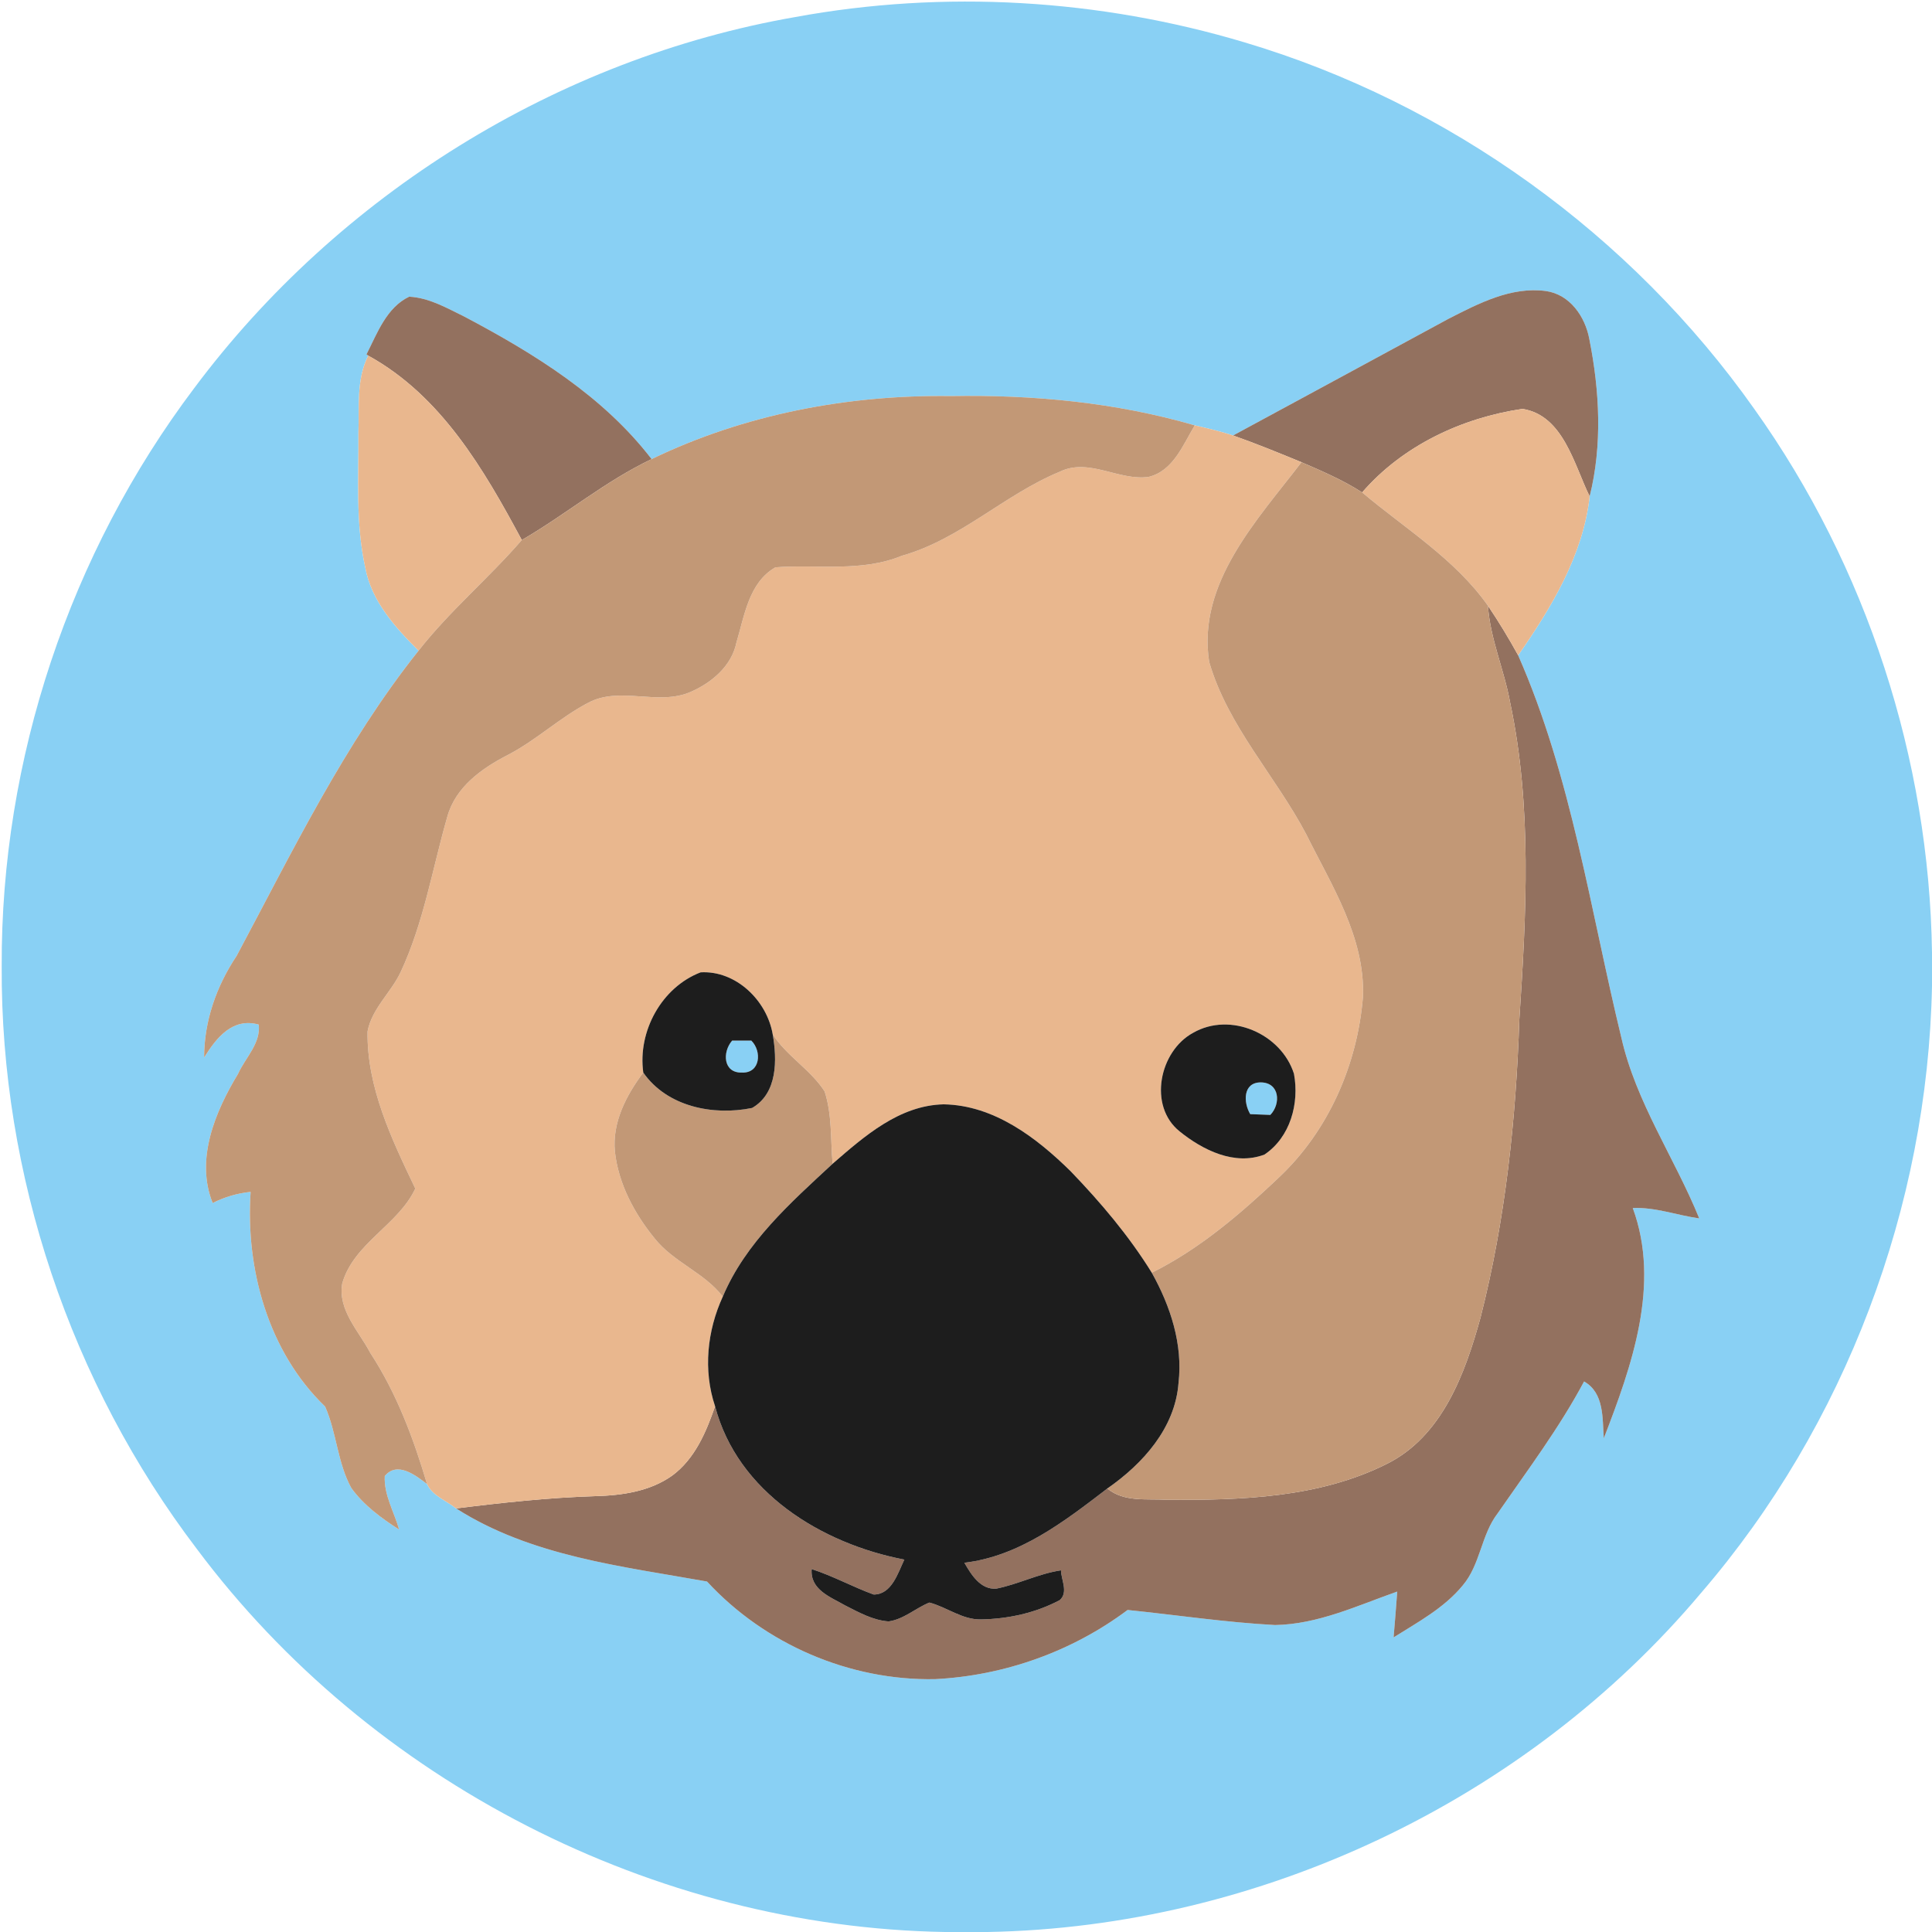 <?xml version="1.0" encoding="UTF-8" ?>
<!DOCTYPE svg PUBLIC "-//W3C//DTD SVG 1.1//EN" "http://www.w3.org/Graphics/SVG/1.1/DTD/svg11.dtd">
<svg width="250pt" height="250pt" viewBox="0 0 250 250" version="1.1" xmlns="http://www.w3.org/2000/svg">
<g id="#89d0f4ff">
<path fill="#89d0f4" opacity="1.00" d=" M 102.88 2.21 C 122.16 -1.34 142.26 -0.14 161.04 5.48 C 187.51 13.36 211.10 30.39 227.02 52.94 C 241.56 73.34 249.64 98.23 250.00 123.27 L 250.00 127.58 C 249.44 156.15 238.80 184.44 220.13 206.11 C 197.49 233.04 162.94 249.37 127.78 250.00 L 122.28 250.00 C 84.68 249.37 47.97 230.56 25.47 200.43 C 9.13 178.95 0.07 152.02 0.22 125.03 C 0.11 98.28 9.02 71.59 25.12 50.24 C 43.79 25.22 72.09 7.58 102.88 2.21 M 187.44 41.25 C 178.16 46.30 168.85 51.31 159.56 56.35 C 157.93 55.81 156.26 55.43 154.60 55.04 C 144.37 52.06 133.64 51.06 123.01 51.25 C 109.74 51.07 96.31 53.61 84.32 59.41 C 78.04 51.24 69.12 45.75 60.13 40.99 C 57.85 39.88 55.55 38.53 52.95 38.39 C 50.01 39.79 48.81 43.13 47.42 45.86 L 47.65 46.02 C 46.09 49.10 46.51 52.61 46.38 55.95 C 46.43 61.76 45.99 67.69 47.26 73.41 C 48.05 77.78 51.13 81.17 54.16 84.20 C 44.57 96.24 37.84 110.18 30.62 123.69 C 28.01 127.59 26.42 132.12 26.41 136.84 C 28.01 134.30 30.07 131.64 33.48 132.58 C 33.76 135.01 31.74 136.87 30.80 138.96 C 27.84 143.85 25.25 150.03 27.52 155.67 C 29.07 154.89 30.70 154.41 32.43 154.23 C 31.76 164.22 34.71 174.93 42.07 182.01 C 43.57 185.39 43.66 189.28 45.46 192.55 C 47.08 194.79 49.34 196.45 51.65 197.93 C 51.00 195.64 49.66 193.42 49.79 191.00 C 51.40 189.04 53.79 190.91 55.26 192.04 C 55.96 193.56 57.77 194.18 59.02 195.19 C 68.69 201.37 80.43 202.67 91.49 204.65 C 98.98 212.77 109.95 217.50 121.00 217.28 C 129.95 216.83 138.73 213.71 145.91 208.33 C 152.27 208.98 158.61 209.94 165.00 210.28 C 170.56 210.18 175.65 207.76 180.80 205.95 C 180.66 207.93 180.50 209.90 180.33 211.88 C 183.48 209.90 186.87 208.08 189.27 205.16 C 191.57 202.46 191.65 198.61 193.80 195.82 C 197.67 190.23 201.77 184.78 204.98 178.76 C 207.61 180.26 207.34 183.53 207.53 186.12 C 211.14 176.79 214.92 166.21 211.28 156.32 C 214.21 156.19 217.01 157.26 219.88 157.66 C 216.68 149.79 211.69 142.64 209.80 134.26 C 205.77 117.68 203.36 100.51 196.45 84.80 C 200.74 78.62 204.85 71.87 205.70 64.24 C 207.36 57.61 206.99 50.56 205.66 43.89 C 205.13 40.98 203.15 38.10 200.04 37.66 C 195.52 37.06 191.33 39.27 187.44 41.25 Z" />
<path fill="#89d0f4" opacity="1.00" d=" M 94.74 134.65 C 95.56 134.65 96.39 134.65 97.22 134.65 C 98.62 136.04 98.39 138.89 96.01 138.79 C 93.58 138.87 93.44 136.15 94.74 134.65 Z" />
<path fill="#89d0f4" opacity="1.00" d=" M 161.78 144.17 C 160.88 142.68 160.81 140.06 163.14 140.06 C 165.60 140.08 165.77 142.83 164.38 144.27 C 163.51 144.23 162.65 144.20 161.78 144.17 Z" />
</g>
<g id="#93715fff">
<path fill="#93715f" opacity="1.00" d=" M 187.44 41.25 C 191.33 39.27 195.52 37.06 200.04 37.66 C 203.15 38.10 205.13 40.98 205.66 43.89 C 206.99 50.56 207.36 57.61 205.70 64.24 C 203.68 60.12 202.30 53.75 197.01 52.91 C 189.19 54.06 181.51 57.65 176.26 63.72 C 173.79 62.13 171.09 60.97 168.41 59.81 C 165.48 58.60 162.54 57.40 159.56 56.35 C 168.85 51.31 178.16 46.30 187.44 41.25 Z" />
<path fill="#93715f" opacity="1.00" d=" M 47.42 45.86 C 48.81 43.13 50.01 39.79 52.95 38.39 C 55.55 38.53 57.85 39.88 60.13 40.99 C 69.12 45.75 78.04 51.24 84.32 59.41 C 78.32 62.26 73.23 66.57 67.52 69.88 C 62.60 60.71 57.07 51.20 47.65 46.02 L 47.42 45.86 Z" />
<path fill="#93715f" opacity="1.00" d=" M 195.41 90.90 C 194.65 86.68 192.83 82.69 192.54 78.38 C 193.94 80.46 195.24 82.60 196.45 84.80 C 203.36 100.51 205.77 117.68 209.80 134.26 C 211.69 142.64 216.68 149.79 219.88 157.66 C 217.01 157.26 214.21 156.19 211.28 156.32 C 214.92 166.21 211.14 176.79 207.53 186.12 C 207.34 183.53 207.61 180.26 204.98 178.76 C 201.77 184.78 197.67 190.23 193.80 195.82 C 191.65 198.61 191.57 202.46 189.27 205.16 C 186.87 208.08 183.48 209.90 180.33 211.88 C 180.50 209.90 180.66 207.93 180.80 205.95 C 175.65 207.76 170.56 210.18 165.00 210.28 C 158.61 209.94 152.27 208.98 145.91 208.33 C 138.73 213.71 129.95 216.83 121.00 217.28 C 109.95 217.50 98.98 212.77 91.49 204.65 C 80.43 202.67 68.69 201.37 59.02 195.19 C 65.00 194.44 71.01 193.79 77.04 193.60 C 80.48 193.51 84.10 192.99 86.97 190.95 C 89.91 188.79 91.38 185.31 92.53 181.97 C 95.44 193.10 106.32 199.76 117.02 201.81 C 116.19 203.56 115.38 206.34 113.05 206.33 C 110.33 205.34 107.79 203.93 105.03 203.04 C 104.81 205.71 107.46 206.65 109.36 207.74 C 111.14 208.64 112.95 209.67 114.99 209.81 C 116.94 209.54 118.46 208.10 120.26 207.37 C 122.53 207.96 124.51 209.61 126.95 209.55 C 130.46 209.49 134.03 208.71 137.14 207.05 C 138.27 206.03 137.31 204.43 137.29 203.20 C 134.40 203.63 131.76 205.00 128.92 205.57 C 126.88 205.73 125.67 203.75 124.79 202.22 C 131.95 201.37 137.76 196.85 143.29 192.61 C 145.44 194.40 148.37 193.91 150.95 194.07 C 160.56 194.14 170.66 193.83 179.43 189.44 C 186.64 185.86 189.59 177.72 191.59 170.45 C 194.79 157.87 196.17 144.89 196.60 131.94 C 197.50 118.28 198.27 104.39 195.41 90.90 Z" />
</g>
<g id="#e9b78eff">
<path fill="#e9b78e" opacity="1.00" d=" M 46.38 55.95 C 46.51 52.61 46.09 49.10 47.65 46.02 C 57.07 51.20 62.60 60.71 67.52 69.88 C 63.25 74.82 58.20 79.04 54.16 84.20 C 51.13 81.17 48.05 77.78 47.26 73.41 C 45.99 67.69 46.43 61.76 46.38 55.95 Z" />
<path fill="#e9b78e" opacity="1.00" d=" M 176.26 63.72 C 181.51 57.65 189.19 54.06 197.01 52.91 C 202.30 53.75 203.68 60.12 205.70 64.24 C 204.85 71.87 200.74 78.62 196.45 84.80 C 195.24 82.60 193.94 80.46 192.54 78.38 C 188.27 72.33 181.84 68.42 176.26 63.72 Z" />
<path fill="#e9b78e" opacity="1.00" d=" M 154.60 55.04 C 156.26 55.43 157.93 55.81 159.56 56.35 C 162.54 57.40 165.48 58.60 168.41 59.81 C 162.70 67.28 154.87 75.47 156.47 85.66 C 158.88 93.96 165.06 100.42 169.03 107.96 C 172.32 114.60 176.64 121.26 176.37 128.96 C 175.66 137.74 171.91 146.35 165.44 152.41 C 160.49 157.10 155.19 161.64 149.04 164.69 C 146.09 159.92 142.43 155.60 138.55 151.57 C 134.11 147.20 128.62 143.01 122.11 142.90 C 116.37 143.03 111.84 147.03 107.74 150.59 C 107.46 147.47 107.69 144.22 106.70 141.22 C 104.88 138.40 101.81 136.67 99.99 133.85 C 99.24 129.45 95.22 125.56 90.66 125.82 C 85.61 127.76 82.50 133.45 83.24 138.79 C 81.04 141.73 79.20 145.24 79.57 149.03 C 80.03 153.19 82.09 157.04 84.71 160.25 C 87.15 163.33 91.12 164.66 93.53 167.78 C 91.50 172.20 90.97 177.32 92.53 181.97 C 91.38 185.31 89.91 188.79 86.97 190.95 C 84.10 192.99 80.48 193.51 77.04 193.60 C 71.01 193.79 65.00 194.44 59.02 195.19 C 57.77 194.18 55.96 193.56 55.26 192.04 C 53.50 186.11 51.32 180.27 47.91 175.06 C 46.43 172.23 43.68 169.52 44.29 166.06 C 45.78 160.86 51.53 158.52 53.74 153.80 C 50.69 147.42 47.46 140.73 47.56 133.47 C 48.11 130.51 50.61 128.43 51.85 125.77 C 54.83 119.40 55.95 112.40 57.88 105.69 C 58.94 101.84 62.34 99.42 65.71 97.69 C 69.38 95.79 72.41 92.88 76.07 90.96 C 80.24 88.70 85.19 91.43 89.46 89.49 C 92.14 88.30 94.67 86.16 95.29 83.16 C 96.33 79.70 96.89 75.38 100.34 73.41 C 105.79 73.00 111.48 74.07 116.71 71.91 C 124.27 69.78 129.96 64.00 137.11 61.05 C 140.89 59.19 144.75 62.25 148.63 61.71 C 151.81 60.94 153.08 57.56 154.60 55.04 M 154.40 133.64 C 150.03 135.99 148.53 143.10 152.64 146.40 C 155.63 148.82 159.76 150.87 163.62 149.40 C 166.97 147.15 168.15 142.78 167.44 138.95 C 165.80 133.76 159.21 130.88 154.40 133.64 Z" />
</g>
<g id="#c29876ff">
<path fill="#c29876" opacity="1.00" d=" M 84.32 59.41 C 96.31 53.61 109.74 51.07 123.01 51.25 C 133.64 51.06 144.37 52.06 154.60 55.04 C 153.08 57.56 151.81 60.94 148.63 61.71 C 144.75 62.25 140.89 59.19 137.11 61.05 C 129.96 64.00 124.27 69.78 116.71 71.91 C 111.48 74.07 105.79 73.00 100.34 73.41 C 96.89 75.38 96.33 79.70 95.29 83.16 C 94.67 86.16 92.14 88.30 89.46 89.49 C 85.19 91.43 80.24 88.70 76.07 90.96 C 72.41 92.88 69.38 95.79 65.71 97.69 C 62.34 99.42 58.94 101.84 57.88 105.69 C 55.95 112.40 54.83 119.40 51.85 125.77 C 50.61 128.43 48.11 130.51 47.56 133.47 C 47.46 140.73 50.69 147.42 53.74 153.80 C 51.53 158.52 45.78 160.86 44.29 166.06 C 43.68 169.52 46.43 172.23 47.91 175.06 C 51.32 180.27 53.50 186.11 55.26 192.04 C 53.79 190.91 51.40 189.04 49.79 191.00 C 49.66 193.42 51.00 195.64 51.65 197.93 C 49.34 196.45 47.08 194.79 45.46 192.55 C 43.66 189.28 43.57 185.39 42.07 182.01 C 34.71 174.93 31.76 164.22 32.43 154.23 C 30.70 154.41 29.07 154.89 27.52 155.67 C 25.25 150.03 27.84 143.85 30.80 138.96 C 31.74 136.87 33.76 135.01 33.48 132.58 C 30.07 131.64 28.01 134.30 26.41 136.84 C 26.42 132.12 28.01 127.59 30.62 123.69 C 37.84 110.18 44.57 96.24 54.16 84.20 C 58.20 79.04 63.25 74.82 67.52 69.88 C 73.23 66.57 78.32 62.26 84.32 59.41 Z" />
<path fill="#c29876" opacity="1.00" d=" M 168.41 59.81 C 171.09 60.97 173.79 62.13 176.26 63.72 C 181.84 68.42 188.27 72.33 192.54 78.38 C 192.83 82.69 194.65 86.68 195.41 90.90 C 198.27 104.39 197.50 118.28 196.60 131.94 C 196.17 144.89 194.79 157.87 191.59 170.45 C 189.59 177.72 186.64 185.86 179.43 189.44 C 170.66 193.83 160.56 194.14 150.95 194.07 C 148.37 193.91 145.44 194.40 143.29 192.61 C 147.88 189.42 152.06 184.79 152.50 178.96 C 153.08 173.95 151.46 169.02 149.04 164.69 C 155.19 161.64 160.49 157.10 165.44 152.41 C 171.91 146.35 175.66 137.74 176.37 128.96 C 176.64 121.26 172.32 114.60 169.03 107.96 C 165.06 100.42 158.88 93.96 156.47 85.66 C 154.87 75.47 162.70 67.28 168.41 59.81 Z" />
<path fill="#c29876" opacity="1.00" d=" M 99.99 133.85 C 101.81 136.67 104.88 138.40 106.70 141.22 C 107.69 144.22 107.46 147.47 107.74 150.59 C 102.29 155.64 96.48 160.79 93.53 167.78 C 91.12 164.66 87.15 163.33 84.71 160.25 C 82.09 157.04 80.03 153.19 79.57 149.03 C 79.20 145.24 81.04 141.73 83.24 138.79 C 86.33 143.22 92.29 144.40 97.32 143.37 C 100.63 141.47 100.56 137.12 99.99 133.85 Z" />
</g>
<g id="#1d1d1dff">
<path fill="#1d1d1d" opacity="1.00" d=" M 90.66 125.82 C 95.22 125.56 99.24 129.45 99.99 133.85 C 100.56 137.12 100.63 141.47 97.32 143.37 C 92.29 144.40 86.33 143.22 83.24 138.79 C 82.50 133.45 85.61 127.76 90.66 125.82 M 94.74 134.65 C 93.44 136.15 93.58 138.87 96.01 138.79 C 98.39 138.89 98.62 136.04 97.22 134.65 C 96.39 134.65 95.56 134.65 94.74 134.65 Z" />
<path fill="#1d1d1d" opacity="1.00" d=" M 154.40 133.64 C 159.21 130.88 165.80 133.76 167.44 138.95 C 168.15 142.78 166.97 147.15 163.62 149.40 C 159.76 150.87 155.63 148.82 152.64 146.40 C 148.53 143.10 150.03 135.99 154.40 133.64 M 161.78 144.17 C 162.65 144.20 163.51 144.23 164.38 144.27 C 165.77 142.83 165.60 140.08 163.14 140.06 C 160.81 140.06 160.88 142.68 161.78 144.17 Z" />
<path fill="#1d1d1d" opacity="1.00" d=" M 107.74 150.59 C 111.84 147.03 116.37 143.03 122.11 142.90 C 128.62 143.01 134.11 147.20 138.55 151.57 C 142.43 155.60 146.09 159.92 149.04 164.69 C 151.46 169.02 153.08 173.95 152.50 178.96 C 152.06 184.79 147.88 189.42 143.29 192.61 C 137.76 196.85 131.95 201.37 124.79 202.22 C 125.67 203.75 126.88 205.73 128.92 205.57 C 131.76 205.00 134.40 203.63 137.29 203.20 C 137.31 204.43 138.27 206.03 137.14 207.05 C 134.03 208.71 130.46 209.49 126.95 209.55 C 124.51 209.61 122.53 207.96 120.26 207.37 C 118.46 208.10 116.94 209.54 114.99 209.81 C 112.95 209.67 111.14 208.64 109.36 207.74 C 107.46 206.65 104.81 205.71 105.03 203.04 C 107.79 203.93 110.33 205.34 113.05 206.33 C 115.38 206.34 116.19 203.56 117.02 201.81 C 106.32 199.76 95.44 193.10 92.53 181.97 C 90.97 177.32 91.50 172.20 93.53 167.78 C 96.48 160.79 102.29 155.64 107.74 150.59 Z" />
</g>
</svg>
